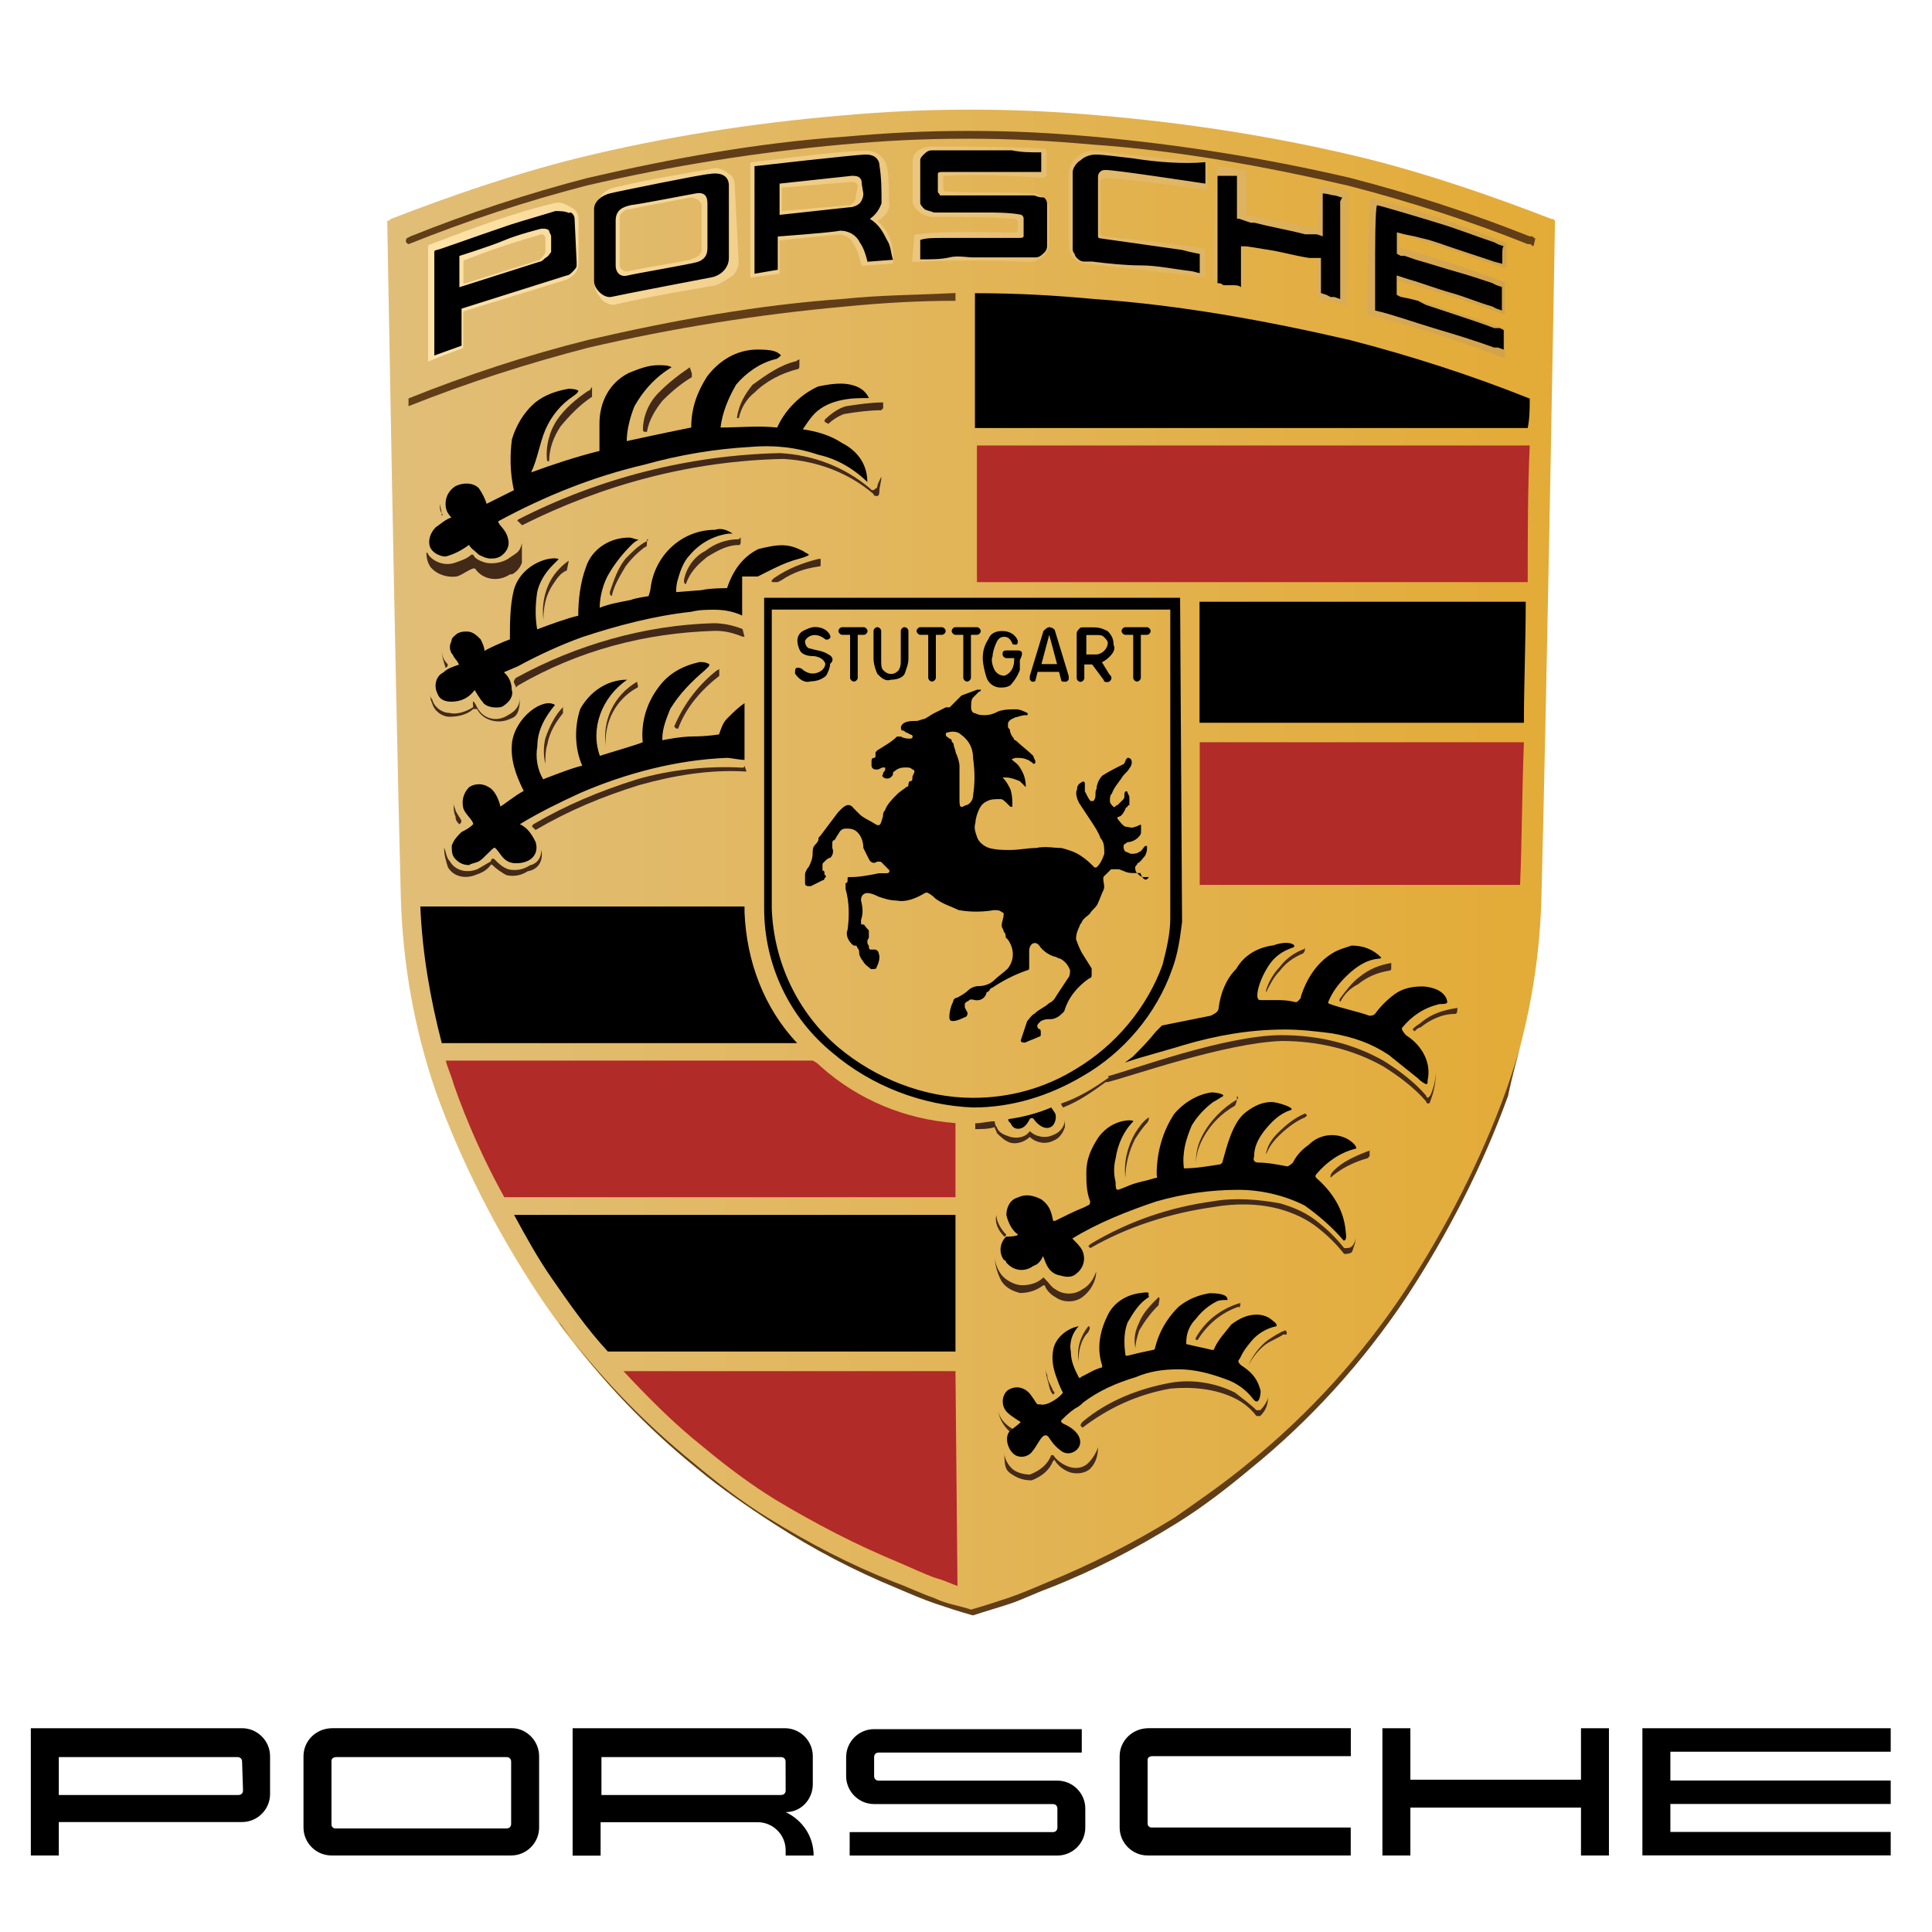 <?xml version="1.0" encoding="utf-8"?>
<!-- Generator: Adobe Illustrator 14.0.0, SVG Export Plug-In . SVG Version: 6.00 Build 43363)  -->
<!DOCTYPE svg PUBLIC "-//W3C//DTD SVG 1.1//EN" "http://www.w3.org/Graphics/SVG/1.1/DTD/svg11.dtd">
<svg version="1.1" id="Capa_1" xmlns="http://www.w3.org/2000/svg" xmlns:xlink="http://www.w3.org/1999/xlink" x="0px" y="0px"
	 width="250px" height="250px" viewBox="0 0 250 250" enable-background="new 0 0 250 250" xml:space="preserve">
<linearGradient id="SVGID_1_" gradientUnits="userSpaceOnUse" x1="579.955" y1="1167.568" x2="704.664" y2="1167.568" gradientTransform="matrix(1.214 0 0 1.214 -653.943 -1305.599)">
	<stop  offset="0" style="stop-color:#E1BE78"/>
	<stop  offset="1" style="stop-color:#E3AB36"/>
</linearGradient>
<path fill="url(#SVGID_1_)" d="M200.723,28.322c-7.832-3.033-15.922-5.808-24.013-7.83c-11.381-2.775-22.735-4.54-34.376-5.55
	c-5.55-0.493-10.863-0.753-16.438-0.753h-0.492c-5.809,0-10.864,0.26-16.438,0.753c-11.616,0.987-22.972,2.75-34.353,5.55
	c-8.09,2.022-16.18,4.797-24.011,7.83c-0.258,0.257-0.492,0.257-0.492,0.257s1.009,58.648,1.761,87.709
	c0.261,8.583,1.766,16.931,4.54,25.021c3.292,9.104,7.83,17.941,13.146,26.03c5.547,8.347,12.389,15.921,20.222,22.246
	c3.032,2.515,6.324,4.795,9.592,7.077c5.316,3.291,10.865,6.066,16.437,8.347c1.765,0.755,3.526,1.507,5.056,2.021
	c1.505,0.496,3.035,1.014,4.798,1.508c1.505-0.494,3.292-0.755,4.799-1.508c1.504-0.493,3.031-1.268,5.056-2.021
	c5.808-2.278,11.121-5.056,16.437-8.347c3.292-2.021,6.56-4.54,9.594-7.077c7.829-6.325,14.647-13.899,20.222-22.246
	c5.315-8.089,9.854-16.928,13.146-26.03c2.772-8.09,4.304-16.437,4.54-25.021c0.752-29.061,1.762-87.709,1.762-87.709
	C200.979,28.322,200.979,28.322,200.723,28.322z"/>
<path fill="#B12B28" d="M123.638,177.428h-42.96c3.292,3.525,6.561,6.821,10.372,9.854c3.033,2.516,6.064,4.797,9.357,6.819
	c5.057,3.032,10.371,5.808,15.918,8.088c1.765,0.752,3.294,1.506,4.8,2.021c1.009,0.258,2.022,0.752,2.774,1.014L123.638,177.428z
	 M123.638,145.331c-6.561-0.494-12.625-3.034-17.445-7.337c-0.26-0.26-0.497-0.492-1.013-0.753h-47.5
	c0.261,1.013,0.753,2.022,1.013,3.034c1.763,5.056,4.043,10.11,6.561,14.647h58.384V145.331L123.638,145.331z M197.193,96.046
	h-41.949v18.458h41.453C196.934,109.188,196.934,102.886,197.193,96.046L197.193,96.046z M197.947,57.645h-71.532v17.683h71.271
	C197.686,69.262,197.686,63.195,197.947,57.645z"/>
<g>
	<path fill="#613E18" d="M197.193,133.714c-1.012,3.788-2.281,7.339-2.281,7.339c-3.291,9.1-7.829,17.94-13.145,26.029
		c-5.551,8.348-12.394,15.919-20.223,22.244c-3.033,2.516-6.327,4.798-9.594,7.076c-5.314,3.293-10.865,6.068-16.436,8.35
		c-1.768,0.752-3.531,1.507-5.057,2.021c-1.507,0.494-3.036,1.01-4.799,1.504c-1.505-0.494-3.292-0.752-4.798-1.504
		c-1.504-0.494-3.034-1.271-5.056-2.021c-5.809-2.281-11.121-5.057-16.437-8.35c-3.291-2.021-6.561-4.535-9.592-7.076
		c-6.561-5.313-12.392-11.383-17.448-18.2l0.259,0.26c5.056,7.077,11.122,13.404,17.684,18.694c3.034,2.514,6.324,4.796,9.851,7.077
		c5.056,3.291,10.372,6.065,15.92,8.347c1.764,0.755,3.527,1.507,5.056,2.021c1.53,0.519,3.034,1.013,4.795,1.507
		c1.506-0.494,3.295-1.013,4.799-1.507s3.033-1.268,5.054-2.021c5.812-2.281,11.123-5.056,16.438-8.347
		c3.291-2.023,6.56-4.538,9.594-7.077c7.83-6.327,14.65-13.896,20.222-22.246c5.315-8.089,9.851-16.93,13.146-26.029
		C195.664,139.264,196.418,136.486,197.193,133.714L197.193,133.714z M198.439,31.85c-0.26,0-0.26-0.26-0.492-0.26h-0.262
		c-7.572-3.034-15.424-5.549-23.256-7.572c-10.861-2.515-21.986-4.538-33.107-5.314c-5.551-0.494-10.371-0.752-15.918-0.752h-0.495
		c-5.55,0-10.37,0.259-15.918,0.752c-11.124,1.011-22.245,2.775-33.109,5.314c-7.83,2.023-15.426,4.538-22.998,7.572
		c-0.627-0.213-0.26-0.752-0.26-0.752l0.497-0.257c7.569-3.034,15.165-5.55,22.997-7.573c10.862-2.515,21.985-4.538,33.107-5.314
		c5.55-0.493,10.37-0.752,15.917-0.752h0.497c5.549,0,10.369,0.259,15.92,0.752c11.121,1.011,22.242,2.775,33.105,5.314
		c7.831,2.023,15.66,4.539,23.258,7.573h0.258c0.26,0,0.26,0.257,0.494,0.257L198.439,31.85z M123.638,38.925
		c-4.795,0-9.357,0.262-14.413,0.754c-11.123,1.012-22.246,2.776-33.107,5.315c-7.832,2.022-15.662,4.538-23.258,7.569v-1.007
		c7.572-3.036,15.167-5.552,23.258-7.574c10.862-2.514,21.985-4.538,33.107-5.313c4.798-0.497,9.357-0.497,14.413-0.752V38.925z"/>
</g>
<path fill="#432918" d="M177.229,148.882v0.492c0,0.26,0,0.26-0.258,0.497c-1.766,0.492-3.293,1.268-4.539,2.279l-0.259,0.258
	v-0.258c0-0.258,0.259-0.494,0.494-0.752C173.68,150.387,175.206,149.634,177.229,148.882
	C177.229,149.119,177.229,149.119,177.229,148.882L177.229,148.882z M168.881,144.084c-1.27,0.495-2.518,1.505-3.525,2.518
	c-0.752,0.752-1.271,1.504-1.504,2.519v0.255c0.258-0.752,0.752-1.506,1.504-2.279c1.01-1.012,2.281-2.022,3.525-2.516l0.26-0.26
	L168.881,144.084z M160.039,142.297c-1.762,1.012-3.527,2.773-4.535,4.799c-0.497,1.01-0.753,2.023-0.753,3.291v0.258
	c0-1.011,0.256-2.021,0.753-3.031c1.008-2.023,2.514-3.528,4.303-4.54c0.256-0.492,0.256-0.753,0.256-1.269
	C160.273,142.061,160.273,142.061,160.039,142.297z M148.658,144.579c-0.752,0.491-1.27,1.271-1.762,2.021
	c-1.015,1.765-1.506,3.786-1.271,5.809c0-1.766,0.492-3.526,1.271-5.057c0.492-0.752,1.01-1.504,1.504-2.021
	C148.658,145.07,148.658,144.837,148.658,144.579L148.658,144.579z M130.197,159.745
	C130.197,159.745,130.461,159.745,130.197,159.745c-0.752-0.752-1.266-1.765-1.266-2.517c-0.262,1.013,0.26,2.021,1.012,2.773
	C129.967,160.003,130.197,160.003,130.197,159.745z M168.623,122.851c-1.27,0.494-2.279,1.268-3.032,2.282
	c-0.754,0.752-1.506,2.021-1.766,3.034v0.256c0.495-1.008,1.012-2.021,1.766-2.774c0.753-1.009,1.763-1.761,3.032-2.28
	c0.258-0.256,0.258-0.492,0.258-1.008C168.881,122.591,168.881,122.851,168.623,122.851L168.623,122.851z M180.006,124.615
	c-1.505,0.258-2.775,0.754-4.048,1.762c-1.008,0.752-1.761,1.766-2.515,2.775c0,0-0.26,0.258,0,0.494
	c0.492-1.013,1.271-1.767,2.281-2.281c1.271-1.012,2.514-1.504,4.043-1.764c0.26,0,0.26-0.259,0.26-0.259v-0.729
	C180.262,124.615,180.262,124.615,180.006,124.615L180.006,124.615z M188.587,130.424
	C188.587,130.424,188.587,130.68,188.587,130.424c-1.765,0.256-3.291,0.753-4.538,1.76c-0.26,0.264-0.752,0.498-1.012,0.756
	l-0.258,0.26l0.258,0.258c0.26-0.258,0.494-0.494,0.752-0.494c1.27-1.01,2.775-1.765,4.538-1.765
	C188.587,131.177,188.587,130.68,188.587,130.424L188.587,130.424z M137.796,144.837C137.796,145.07,137.796,145.07,137.796,144.837
	c0,1.013-0.752,1.765-1.507,2.022c-1.01,0.492-2.279,0.257-3.031-0.495c-0.496,0.752-1.504,1.012-2.52,0.752
	c-0.752-0.257-1.504-0.492-1.762-1.269c-0.26-0.26-0.26-0.755-0.26-0.755c-0.752,0-1.762,0.263-2.514,0.263v0.752
	c0.752,0,1.762,0,2.514-0.26c0,0.26,0.26,0.492,0.26,0.752c0.494,0.494,1.01,1.012,1.762,1.269c1.016,0.262,2.023-0.257,2.52-0.752
	c0.752,0.752,2.021,1.014,3.031,0.495c0.755-0.26,1.271-1.012,1.507-1.764V144.837L137.796,144.837z M140.075,166.822
	c-1.009,0.754-2.515,0.754-3.526,0c-0.492-0.26-0.752-0.752-1.27-1.268l-0.26-0.261c-0.752,0.752-1.763,1.013-2.773,1.013
	c-1.012,0-2.279-0.752-2.773-1.505c-0.494-0.754-0.755-1.506-0.755-2.284c0,1.014,0.261,2.022,0.755,3.037
	c0.494,1.008,1.504,1.504,2.514,1.76c1.013,0,2.023-0.256,3.033-1.008c0,0,0.26,0,0.26,0.256c0.259,0.496,0.753,1.014,1.271,1.271
	c1.013,0.752,2.519,0.752,3.526,0c1.012-0.752,1.766-2.022,1.766-3.293C141.579,165.295,141.087,166.307,140.075,166.822
	L140.075,166.822z M166.344,172.139c-0.753,0.258-1.507,0.752-2.281,1.27c-1.013,0.752-2.021,2.021-2.517,3.292
	c0.494-1.013,1.271-2.022,2.279-2.774c0.752-0.496,1.504-0.752,2.28-1.271C166.602,172.891,166.602,172.372,166.344,172.139
	C166.602,172.139,166.602,172.139,166.344,172.139L166.344,172.139z M160.533,168.586
	C160.533,168.844,160.273,168.844,160.533,168.586c-2.516,0.753-4.537,2.28-5.807,4.538v0.26h0.256
	c1.272-2.022,3.035-3.526,5.315-4.303C160.273,169.339,160.533,169.104,160.533,168.586L160.533,168.586z M149.93,167.834
	c-1.011,1.01-2.022,2.021-2.518,3.292c-0.494,1.013-0.752,2.021-0.494,3.291v0.26c0-1.012,0.26-1.764,0.494-2.516
	c0.752-1.271,1.507-2.282,2.518-3.292C149.93,168.329,150.188,168.092,149.93,167.834z M140.827,171.618
	c-1.009,1.271-1.505,2.774-1.271,4.54c0-1.27,0.262-2.774,1.271-3.786C141.087,171.88,141.087,171.618,140.827,171.618
	C140.827,171.359,140.827,171.359,140.827,171.618z M136.27,180.461c0.254-0.26,0.254-0.26,0-0.494
	c-0.261-0.752-0.752-1.27-0.752-2.023c-0.264-0.491-0.264-1.268-0.264-2.021c0,0.755,0,1.508,0.264,2.52
	C135.771,179.191,135.771,179.967,136.27,180.461z M140.827,189.303c-0.752,0.752-1.761,0.752-2.515,0.494
	c-0.752-0.26-1.504-0.752-2.023-1.506h-0.258c-0.494,1.27-1.504,2.021-2.773,2.516c-0.752,0-1.764-0.258-2.281-0.752
	c-0.516-0.494-1.01-1.27-1.01-2.021c0,2.021,0.258,2.278,1.01,2.772s1.504,0.752,2.517,0.752c1.271-0.494,2.278-1.268,2.776-2.514
	c0,0,0.254-0.26,0.254,0c0.498,0.752,1.272,1.268,2.024,1.504c1.011,0.258,2.022,0,2.517-0.494c0.752-0.752,1.013-1.764,1.013-2.772
	C141.841,188.057,141.322,188.809,140.827,189.303z M130.977,185.518c0.258,0,0.258-0.261,0.258-0.261v-0.256
	c-1.01-0.496-2.021-1.506-2.021-2.519C129.191,183.495,129.967,184.766,130.977,185.518z M57.164,66.746c0,0,0.261-0.26,0-0.26
	c-0.257-0.492-0.257-0.752-0.257-1.27C56.928,65.474,57.164,65.969,57.164,66.746z M59.445,106.674
	c0.259-0.26,0.259-0.26,0.259-0.497c-0.259-0.492-0.494-0.752-0.752-1.27c0-0.258-0.259-0.492-0.259-1.01
	c0,0.494,0,1.27,0.259,1.762C58.927,106.155,59.186,106.415,59.445,106.674L59.445,106.674z M70.05,109.964
	c0,1.014-0.492,1.766-1.505,2.021c-0.752,0.497-1.763,0.752-2.774,0.497c-0.752-0.26-1.269-0.752-1.765-1.272
	c-0.256-0.258-0.492,0-0.492,0.26c-0.494,0.26-1.269,0.752-1.765,1.012c-1.27,0.492-2.774,0.255-3.527-1.012
	c-0.492-0.492-0.492-1.27-0.752-1.764c0,1.012,0.26,1.764,0.494,2.516c0.752,1.27,2.28,1.504,3.528,1.012
	c0.753-0.26,1.27-0.497,1.762-1.012c0.26-0.258,0.26-0.492,0.496-0.258c0.492,0.494,1.27,1.01,1.762,1.27
	c1.013,0.258,2.023,0,2.776-0.497C69.814,112.482,70.311,111.21,70.05,109.964L70.05,109.964z M67.276,90.236
	c0,1.01-0.495,1.762-1.505,2.281c-1.505,1.01-3.292,0.495-4.044-1.012c-0.753-1.504-0.495-0.26-0.495,0
	c-0.753,0.492-2.021,1.012-3.032,0.752c-1.011,0-2.024-0.752-2.28-1.764c-0.261-0.258-0.261-0.493-0.261-1.01
	c0,0.493,0,1.01,0.261,1.506c0.256,1.008,1.269,1.76,2.28,1.76c1.011,0,2.279-0.255,3.032-1.007h0.495
	c0.752,1.504,2.776,2.021,4.303,1.27C66.781,92.775,67.276,92.258,67.276,90.236L67.276,90.236z M57.68,86.45
	C57.941,86.45,57.941,86.45,57.68,86.45c0.261-0.26,0.261-0.26,0.261-0.494c-0.495-0.494-0.753-1.01-0.753-1.764
	C57.164,84.921,57.425,85.698,57.68,86.45L57.68,86.45z M72.848,91.506c-1.011,1.012-1.763,2.516-2.281,4.043
	c-0.256,1.012-0.256,2.282,0,3.293c0-0.754,0-1.764,0.261-2.516c0.258-1.506,1.01-2.774,2.021-4.043L72.848,91.506
	C73.084,91.246,72.848,91.506,72.848,91.506L72.848,91.506z M82.443,88.214c-3.035,1.762-4.539,5.056-4.045,8.347
	c-0.259-3.034,1.269-6.067,4.045-7.574C82.7,88.966,82.443,88.472,82.443,88.214z M87.239,94.022l0.26,0.258h0.257
	c1.013-2.774,3.035-5.056,5.316-6.82v-1.01c0,0,0,0.258-0.261,0.258C90.531,88.472,88.507,90.99,87.239,94.022L87.239,94.022z
	 M73.601,72.552c-0.753,0.496-1.505,1.271-2.022,2.023c-1.013,1.504-1.505,3.528-1.269,5.55v0.258c0-1.762,0.256-3.292,1.269-4.797
	c0.492-0.752,1.011-1.504,1.763-1.762L73.601,72.552z M83.712,70.014c-1.012,0.492-2.021,1.504-2.774,2.282
	c-1.013,1.27-1.504,2.774-2.023,4.303c0,0.256,0,0.492,0.258,0.492c0.261-1.27,1.013-2.516,1.765-3.788
	c0.753-1.008,1.505-1.76,2.514-2.514c0.26,0,0.26-0.26,0.26-0.494v-0.492C83.971,69.778,83.971,69.778,83.712,70.014L83.712,70.014z
	 M95.587,69.778c-1.504,0-3.032,0.494-4.303,1.504c-1.504,0.754-2.515,2.284-2.776,3.788c0,0.258,0,0.492,0.261,0.492
	c0.492-1.504,1.505-2.514,2.774-3.526c1.269-0.754,2.518-1.506,4.044-1.506c0.259,0,0.259-0.258,0.259-0.492v-0.497L95.587,69.778
	L95.587,69.778z M100.641,75.328l0.497-0.258c1.504-1.012,3.032-1.504,4.795-1.766c0.26,0,0.26,0,0.26-0.492v-0.495h-0.26
	c-2.021,0.495-4.043,1.272-5.809,2.516c-0.259,0.26-0.492,0.495,0,0.495H100.641z M76.118,50.568
	c-1.504,1.01-3.034,2.282-4.047,3.786c-1.009,1.506-1.505,3.526-1.27,5.313h0.261c0-1.506,0.492-3.034,1.505-4.538
	c1.269-1.504,2.513-2.776,4.042-3.786v-1.27C76.375,50.308,76.375,50.568,76.118,50.568z M89.261,47.532
	c-1.505,1.014-2.774,2.022-4.043,3.294c-1.269,1.271-2.022,3.031-2.022,4.797c0,0,0,0.258,0.257,0.258h0.26
	c0.259-1.504,1.011-2.776,2.021-4.045c1.27-1.268,2.519-2.282,3.787-3.032V48.31L89.261,47.532z M102.923,46.759
	c-2.022,0.494-3.787,1.762-5.548,3.032c-1.013,1.27-1.765,2.518-2.024,4.303h0.259c0.26-1.27,1.012-2.516,2.021-3.292
	c1.505-1.504,3.529-2.516,5.553-3.034c0.256,0,0.256-0.258,0.256-0.494v-0.752C103.158,46.522,103.158,46.759,102.923,46.759z
	 M114.281,52.072c-1.505,0-3.292,0.258-4.798,0.492c-1.011,0.26-2.021,1.012-2.774,1.766v0.258l0.493,0.258
	c0.496-0.492,1.271-1.01,2.023-1.27c1.504-0.26,3.293-0.492,4.798-0.492l0.258-0.26V52.072
	C114.54,52.072,114.54,52.072,114.281,52.072L114.281,52.072z M67.534,70.272c-0.258,1.272-0.752,1.272-1.763,2.024
	c-0.752,0.492-2.021,0.752-3.034,0.492c-0.753-0.258-1.27-0.492-1.505-1.012h-0.259c-0.494,0.494-1.269,0.754-2.021,1.012
	c-1.272,0.495-2.777,0-3.529-1.012c0,0,0-0.258-0.255-0.258v-0.752v0.257c0,0.752,0,1.506,0.491,2.28
	c0.753,1.014,2.283,1.506,3.527,1.271c0.752-0.257,1.271-0.752,2.024-1.01h0.258c1.011,1.504,3.035,1.762,4.54,0.752h0.255
	c0.497-0.26,1.013-0.752,1.271-1.506V70.272C67.534,70.014,67.534,70.272,67.534,70.272L67.534,70.272z M113.529,62.937
	c0,0.258-0.259,0.258-0.495,0.492c-0.259,0-0.259,0-0.494-0.258c-3.292-2.776-7.336-4.303-11.615-4.538
	c-11.876,0.258-23.515,3.289-33.861,8.581c0,0-0.261,0.258,0,0.258l0.492,0.495c10.605-5.313,21.988-8.345,33.861-8.582
	c4.304,0.258,8.349,1.762,11.617,4.54c0,0.256,0.258,0.256,0.495,0.256c0.233,0,0.258-0.493,0.258-0.493
	c0-0.752,0.259-1.27,0.259-2.021C113.787,62.183,113.529,62.701,113.529,62.937z M96.081,81.395
	c-1.269-0.495-2.517-0.752-3.787-0.752c-8.842,0.258-17.681,2.774-25.535,7.078c0,0-0.261,0.26-0.261,0.494
	c0,0.232,0.261,0.495,0.261,0.752l0.256-0.257c7.832-4.54,16.437-6.82,25.54-7.08c1.269,0,2.28,0.26,3.526,0.754h0.259
	L96.081,81.395C96.34,81.395,96.34,81.395,96.081,81.395z M96.34,99.078c0,0.257-0.259,0.257-0.259,0.257
	c-4.539-0.257-9.359,0.26-13.638,1.506c-4.798,1.504-9.101,3.292-13.405,5.808c-0.257,0.258-0.257,0.258,0,0.492l0.259,0.26
	c4.304-2.516,8.583-4.303,13.402-5.807c4.539-1.27,9.103-2.022,13.64-1.764h0.258L96.34,99.078z M143.346,139.523
	c-1.767,1.268-3.787,2.516-6.068,3.289l0.262,0.496c2.02-0.752,3.785-2.023,5.548-3.291h0.261
	c3.032-0.754,15.166-5.059,22.502-5.315c4.539,0,9.103,1.012,13.146,3.292c2.021,1.27,4.044,2.773,5.55,4.537c0,0,0,0.26,0.258,0.26
	c0,0,0.258,0,0.258-0.26c0.494-1.268,0.752-2.514,0.752-4.043c0,1.01-0.258,2.279-0.752,3.291l-0.258,0.26
	c-0.258,0-0.258-0.26-0.258-0.26c-1.506-1.762-3.529-3.291-5.55-4.538c-4.043-2.281-8.583-3.291-13.146-3.291
	c-7.336,0-19.47,4.538-22.502,5.313C143.604,139.523,143.346,139.523,143.346,139.523L143.346,139.523z M174.95,161.251
	c-0.261,0.256-0.497,0.256-1.015,0.256c-1.011-1.271-2.021-2.278-3.289-3.291c-1.506-1.268-3.293-2.021-5.057-2.515
	c-2.773-0.494-5.811-0.754-8.583-0.26c-5.552,0.754-10.862,2.517-15.921,5.55l-0.26,0.26l0.26,0.256
	c4.796-2.772,10.369-4.538,15.921-5.312c2.772-0.494,5.81-0.494,8.583,0.259c1.764,0.494,3.526,1.271,5.057,2.517
	c1.268,1.01,2.278,2.021,3.289,3.288c0.262,0,0.754,0,1.015-0.255c0.256-0.753,0.491-1.271,0.491-2.023
	C175.441,160.499,175.206,161.016,174.95,161.251L174.95,161.251z M163.072,182.482h-0.491c-0.752-0.752-1.767-1.504-2.774-2.281
	c-2.518-1.27-5.552-1.762-8.351-1.27c-4.044,0.752-8.085,2.281-11.381,5.055c-0.257,0.263-0.257,0.494-0.257,0.494l0.257,0.261
	c3.296-2.517,7.079-4.304,11.381-5.058c2.774-0.259,5.808,0,8.351,1.27c1.008,0.497,2.022,1.271,2.774,2.281h0.491
	c0.753-0.752,1.013-1.504,1.013-2.517C164.085,181.214,163.568,181.991,163.072,182.482L163.072,182.482z"/>
<linearGradient id="SVGID_2_" gradientUnits="userSpaceOnUse" x1="584.495" y1="1102.893" x2="699.473" y2="1102.893" gradientTransform="matrix(1.214 0 0 1.214 -653.943 -1305.599)">
	<stop  offset="0" style="stop-color:#FFE3A8"/>
	<stop  offset="1" style="stop-color:#D2A249"/>
</linearGradient>
<path fill="url(#SVGID_2_)" d="M177.229,25.547c6.067,1.505,11.875,3.527,17.449,5.809c0.26,0,0.26,0.258,0.26,0.495v2.54
	c0,0.257-0.26,0.257-0.496,0.257c-3.526-1.27-8.584-3.034-13.146-4.301h-0.257v1.504c0,0,0,0.258,0.257,0.258
	c4.54,1.27,9.102,2.776,13.146,4.305c0,0,0.26,0,0.26,0.256v4.048c-4.047-1.506-8.844-3.036-13.639-4.304h-0.262v1.504
	c0,0,0,0.255,0.262,0.255c4.537,1.272,9.099,2.776,13.4,4.304l0.264,0.262v3.29c0,0,0,0.26-0.264,0.26
	c-5.809-2.282-11.615-4.043-17.445-5.55l-0.258-0.258C176.973,35.142,176.973,30.604,177.229,25.547L177.229,25.547z
	 M157.008,36.151c1.27,0.262,2.514,0.494,3.525,0.494c0,0,0.261,0,0.261-0.258v-5.032h0.257c3.034,0.495,5.809,1.01,8.844,1.762
	c0,0,0.492,0,0.492,0.26v5.056c0,0.26,0,0.26,0.26,0.26c1.269,0.258,2.279,0.494,3.289,0.752h0.264
	c0.255-3.528,0.255-9.593,0.255-14.414v-0.259c-1.271-0.259-2.279-0.494-3.524-0.753l-0.261,0.26c0,1.763,0,3.526-0.258,5.313
	c-3.034-0.495-6.067-1.27-9.099-1.764V27.57v-5.314c0,0,0-0.259-0.262-0.259c-1.27-0.259-2.281-0.259-3.291-0.494
	c-1.012-0.235-0.26,0-0.26,0.258C157.242,24.019,157.008,33.377,157.008,36.151L157.008,36.151z M141.579,19.481
	c-1.504,0-3.031,1.012-3.289,2.775v9.594c0,1.012,0.752,2.02,2.021,2.282c5.057,0.49,9.854,1.01,15.426,1.762c0,0,0.26,0,0.26-0.258
	v-3.293l-0.26-0.258c-3.784-0.494-8.582-1.01-12.885-1.504c-0.259,0-0.496-0.26-0.496-0.495v-6.561c0-0.259,0.496-0.493,0.752-0.493
	c4.305,0.258,8.584,1.01,12.889,1.504c0,0,0.26,0,0.26-0.258v-3.034c0-0.259,0-0.259-0.26-0.259
	C150.939,20.493,147.389,20.233,141.579,19.481L141.579,19.481z M135.02,19.222c-4.795-0.259-9.852-0.259-14.646-0.259
	c-1.012,0-2.282,0.752-2.282,1.764v5.314c0,1.011,1.505,2.023,2.516,2.023c3.785,0,7.079,0,10.606,0.258
	c0.258,0,0.492,0.257,0.492,0.494v1.012c0,0.258-0.26,0.258-0.26,0.258c-4.303,0-8.583-0.258-12.885,0.26
	c-0.259,0-0.259,0-0.259,0.258l-0.258,3.034v0.258c5.053-0.258,10.109-0.258,15.165,0c1.272,0,2.282-1.012,2.519-2.021v-5.08
	c0-1.011-1.271-1.763-2.023-1.763c-3.525-0.259-7.571,0-11.38-0.259c-0.259,0-0.259-0.259-0.259-0.494v-1.271
	c0-0.258,0.259-0.258,0.259-0.258c3.529-0.26,8.841,0,12.627,0.258c0.258,0,0.493-0.258,0.493-0.493v-2.54
	C135.518,19.481,135.254,19.222,135.02,19.222 M113.529,28.58c1.011-0.492,1.763-1.504,1.504-2.515c0-1.505,0-3.032-0.257-4.538
	c-0.261-1.011-1.271-2.023-2.519-2.023c-3.526,0-10.864,1.012-15.165,1.505v14.908l3.785-0.492v-4.327l7.574-0.752
	c0.753,0,1.505,0.258,2.021,1.268c0.492,0.752,0.752,1.764,1.011,2.776l3.785-0.258h0.26
	C115.809,31.85,115.057,29.828,113.529,28.58L113.529,28.58z M110.753,25.29c0,0.752-0.492,1.27-1.009,1.27l-8.585,0.752v-3.033
	l9.102-0.753c0.257,0,0.752,0.259,0.752,0.493L110.753,25.29z M95.068,24.019c0-0.752-0.256-1.269-0.752-1.504
	c-0.492-0.494-1.269-0.753-1.761-0.753c-4.303,0.753-8.843,1.505-13.146,2.517c-0.752,0.258-1.269,0.494-1.763,1.269
	c-0.494,0.495-0.752,1.012-0.752,1.764v9.102c0,0.752,0.258,1.504,0.752,2.02c0.259,0.492,1.011,1.012,1.763,1.012
	c4.303-1.012,8.843-1.764,13.146-2.516c0.752-0.26,1.505-0.752,2.28-1.27c0.494-0.495,0.752-1.27,0.752-1.764L95.068,24.019z
	 M90.79,32.366c0,0.26-0.259,0.752-0.492,0.752c-0.261,0.26-0.497,0.26-1.013,0.497c-2.282,0.492-5.809,1.007-8.09,1.504
	c-0.257,0-0.492,0-0.752-0.26c-0.256-0.258-0.256-0.492-0.256-0.752v-5.784c0-0.258,0-0.495,0.256-0.752
	c0.26-0.259,0.496-0.494,1.012-0.494c2.283-0.493,5.314-1.011,7.831-1.505c0.26,0,0.494,0,1.013,0.26
	c0.256,0.258,0.492,0.493,0.492,0.752L90.79,32.366L90.79,32.366z M74.87,28.322c0-0.752-0.492-1.271-1.009-1.504
	c-0.752-0.495-1.505-0.753-2.282-0.495c-5.316,1.27-10.606,3.292-15.92,5.315c-0.258,0-0.258,0.258-0.258,0.492v14.65
	c0,0,3.785-1.504,4.537-1.762V40.48c0,0,0-0.26,0.261-0.26l13.144-4.043c0.494-0.26,0.753-0.495,1.011-0.752
	c0.261-0.26,0.494-0.752,0.494-1.27L74.87,28.322z M70.566,32.625c0,0.258-0.493,0.752-0.752,1.012l-9.593,3.032h-0.259V33.87
	c0-0.255,0.259-0.255,0.259-0.255c3.292-1.272,6.327-2.282,9.853-3.294c0.259,0,0.493,0.26,0.493,0.495L70.566,32.625L70.566,32.625
	z"/>
<path d="M216.145,226.782v3.62h28.512v3.031h-28.512v3.621h28.512v3.031h-32.131V223.63h32.131v3.044h-28.512V226.782z
	 M204.579,230.293h-22.077v-6.663h-3.619v16.468h3.619v-6.195h22.077v6.195h3.618V223.63h-3.618V230.293z M144.882,227.249v9.229
	c0,1.988,1.632,3.619,3.62,3.619h26.283v-3.619h-25.814c-0.229,0-0.469-0.229-0.469-0.468v-8.293c0-0.349,0.348-0.469,0.586-0.469
	h25.708v-3.619h-26.174C146.523,223.63,144.882,225.271,144.882,227.249L144.882,227.249z M136.827,230.412h-23.13
	c-0.348,0-0.586-0.229-0.586-0.587v-2.456c0-0.348,0.227-0.587,0.586-0.587h26.284v-3.032H113.11c-1.989,0-3.62,1.63-3.62,3.619
	v2.456c0,1.989,1.63,3.62,3.62,3.62h23.13c0.348,0,0.586,0.229,0.586,0.587v2.456c0,0.348-0.229,0.587-0.586,0.587h-26.294v3.032
	h26.871c1.988,0,3.619-1.631,3.619-3.619v-2.456C140.447,232.044,138.807,230.412,136.827,230.412z M105.283,240.107h-3.619v-0.695
	c0-1.989-1.63-3.619-3.62-3.619H77.719v4.326h-3.621V223.63h27.458c1.988,0,3.62,1.63,3.62,3.619v3.619
	c0,1.989-1.522,3.621-3.5,3.621C103.882,235.555,105.283,237.652,105.283,240.107L105.283,240.107z M101.654,227.956
	c0-0.349-0.229-0.587-0.588-0.587H77.827v4.902h23.25c0.348,0,0.587-0.229,0.587-0.588L101.654,227.956z M69.762,227.249v9.229
	c0,1.988-1.63,3.619-3.62,3.619h-23.25c-1.989,0-3.62-1.631-3.62-3.619v-9.229c0-1.989,1.631-3.619,3.739-3.619h23.25
	C68.131,223.63,69.762,225.271,69.762,227.249L69.762,227.249z M66.142,227.956c0-0.349-0.229-0.587-0.587-0.587H43.479
	c-0.348,0-0.586,0.229-0.586,0.467v8.293c0,0.229,0.228,0.469,0.467,0.469h22.195c0.348,0,0.587-0.229,0.587-0.587V227.956z
	 M34.946,227.249v4.901c0,1.99-1.63,3.621-3.62,3.621H7.609v4.326h-3.62V223.63h27.337C33.316,223.63,34.946,225.271,34.946,227.249
	L34.946,227.249z M31.327,227.956c0-0.349-0.228-0.587-0.587-0.587H7.609v4.902h23.25c0.348,0,0.587-0.229,0.587-0.588
	L31.327,227.956z M194.396,32.862v1.27l-1.015-0.262l-0.752-0.255l-4.54-1.506c-1.505-0.495-2.773-1.01-4.042-1.27l-1.012-0.257
	l-1.271-0.26l-1.01-0.257v2.773l0.492,0.26h0.494l0.752,0.258l0.752,0.26c1.766,0.492,3.294,1.007,5.059,1.504
	c1.762,0.492,3.291,1.01,4.797,1.506l0.49,0.256l0.754,0.26v3.036l-0.754-0.262l-0.49-0.258c-1.766-0.495-3.529-1.272-5.316-1.764
	c-1.785-0.492-3.783-1.268-5.549-1.764l-1.504-0.492v2.516l0.492,0.258l1.271,0.26l1.012,0.256l0.495,0.262l0.494,0.258l4.535,1.504
	c1.507,0.494,3.033,1.012,4.304,1.506h0.752l0.494,0.257v2.519l-0.752-0.262h-0.494c-2.772-1.01-5.313-1.762-7.829-2.514
	c-2.517-0.752-5.314-1.764-7.57-2.28v-5.529c0-2.021,0-7.829,0.258-8.088c0.257,0,5.313,1.505,7.828,2.281
	c2.517,0.752,5.059,1.764,7.338,2.516l0.496,0.258l0.752,0.26C194.396,31.85,194.396,32.625,194.396,32.862L194.396,32.862z
	 M173.68,25.547c-0.259,0-0.754-0.257-1.012-0.257c-0.262,0-1.014-0.259-1.506-0.259v5.55l-0.752-0.26h-1.504
	c-1.016-0.257-2.022-0.492-3.295-0.752c-1.27-0.258-2.278-0.494-3.291-0.752h-0.491l-0.755-0.26l-0.752-0.258h-0.26V22.75h-2.515
	v13.896c0.259,0,0.492,0,0.752,0.26h1.271c0.258,0,0.752,0,1.012,0.26V35.4v-1.01v-2.024v-0.492h0.492
	c0.492,0,1.765,0.257,3.292,0.492c1.528,0.236,3.293,0.752,5.055,1.012h1.507v4.54l0.752,0.255l0.494,0.26h0.494l0.753,0.26v-1.272
	v-5.313v-6.066L173.68,25.547z M146.637,20.493c-2.281-0.26-4.043-0.494-4.796-0.494c-0.754,0-1.506,0.257-2.021,0.752
	c-0.496,0.259-1.014,1.011-1.014,1.505v9.852c0,0.258,0,0.494,0.262,0.754c0,0.256,0.256,0.493,0.256,0.493
	c0.26,0.26,0.496,0.494,1.012,0.494h1.012c2.024,0.258,4.305,0.494,6.325,0.494s4.304,0.495,6.56,0.752l1.014,0.257v-2.491
	l-1.271-0.26l-1.014-0.26l-5.313-0.752l-5.313-0.752c0,0-0.258,0-0.258-0.257v-7.573c0-0.258,0-0.493,0.258-0.752
	c0.26-0.259,0.494-0.259,0.752-0.259c1.271,0,11.125,1.505,12.886,1.764v-1.27v-1.504C153.223,21.245,149.671,20.986,146.637,20.493
	L146.637,20.493z M114.798,31.098c0.494,0.752,0.494,1.764,0.752,2.516l-3.292,0.255c-0.255-1.008-0.492-1.762-1.009-2.514
	c-0.495-1.01-1.504-1.504-2.517-1.504c-1.27,0.258-8.09,0.752-8.09,0.752v4.304l-1.505,0.257l-1.505,0.26V21.503
	c0,0,13.146-1.505,14.416-1.505s1.765,0.752,1.765,1.505c0.257,1.504,0.257,3.292,0.257,4.797c-0.257,0.752-0.752,1.504-1.505,2.022
	C113.787,29.074,114.281,30.086,114.798,31.098L114.798,31.098z M111.505,23.761c0-0.259,0-0.494-0.257-0.753
	c-0.26-0.258-0.752-0.258-1.012-0.258l-9.36,1.011v4.043l4.54-0.493l4.539-0.493c0.492,0,1.009-0.259,1.269-0.495
	c0.259-0.259,0.493-0.753,0.493-1.271L111.505,23.761z M94.316,24.019v9.359c0,1.27-1.009,2.282-2.279,2.516
	c-1.272,0.234-11.875,2.279-12.886,2.516c-1.011,0.237-2.28-1.01-2.28-2.022v-9.335c0-1.011,1.009-1.763,2.021-2.021
	c1.011-0.259,12.134-2.516,12.886-2.516C93.307,22.256,94.316,22.75,94.316,24.019L94.316,24.019z M91.542,26.3
	c0-0.753-0.259-1.505-1.505-1.27c-1.505,0.259-6.561,1.27-8.346,1.505c-1.272,0.258-2.024,0.752-2.024,2.021v5.833
	c0,0.752,0.494,1.504,1.505,1.27c1.011-0.26,8.348-1.504,9.101-1.764c0.752-0.258,1.269-0.752,1.269-1.764V26.3L91.542,26.3z
	 M133.75,25.29h-12.133c0-0.259-0.259-0.259-0.259-0.495v-1.011v-1.27c0-0.259,0.259-0.259,0.753-0.259h12.625v-2.541
	c-1.504,0-2.516,0-3.786-0.258h-10.367c-0.497,0-0.753,0.258-1.013,0.494c-0.259,0.258-0.492,0.493-0.492,0.752v5.549
	c0,0.259,0.255,0.494,0.492,0.753c0.26,0.258,0.752,0.258,1.269,0.493h7.337c0,0,2.518,0,3.788,0.259
	c0.259,0,0.492,0.259,0.492,0.495v2.281c0,0.258-0.259,0.258-0.752,0.258h-9.852c-1.013,0-2.022,0-2.774,0.258v2.516
	c1.269,0,2.774,0,3.785-0.258c1.011-0.26,2.279,0,3.032,0h8.092c0.494,0,0.752-0.26,1.01-0.494s0.495-0.495,0.495-1.012v-5.5
	c0-0.259-0.259-0.753-0.495-0.753C134.244,25.547,134.01,25.29,133.75,25.29L133.75,25.29z M74.353,28.322l0.261,5.547v0.52
	c0,0.257-0.261,0.494-0.496,0.752c-0.257,0.258-0.493,0.494-0.753,0.494l-13.638,4.304v4.795l-3.526,1.27v-6.56v-6.819
	c0,0,0-0.26,0.257-0.26c0.259,0,4.304-1.504,9.594-3.292c1.505-0.495,5.055-1.504,5.809-1.763c0.495,0,1.271,0,1.765,0.259
	C73.861,27.311,74.353,27.804,74.353,28.322L74.353,28.322z M71.318,32.625v-2.022c0-0.258-0.256-0.494-0.256-0.752
	c-0.261-0.26-0.496-0.26-0.752-0.26h-0.26c0,0-3.035,0.754-4.796,1.506c-1.765,0.752-5.809,2.02-5.809,2.02v4.048l10.369-3.296
	c0.26,0,0.497-0.255,0.752-0.492C71.063,33.118,71.063,32.862,71.318,32.625z M116.561,81.653v3.788c0,0.492,0,0.752-0.257,1.268
	c-0.259,0.26-0.495,0.495-1.011,0.495s-0.752-0.26-1.011-0.495c-0.258-0.258-0.258-0.752-0.258-1.268v-3.788
	c0-0.258-0.261-0.495-0.494-0.495c-0.259,0-0.495,0.26-0.495,0.495v3.528c0,0.752,0.258,1.506,0.495,2.022
	c0.494,0.492,1.011,1.012,1.763,0.752c0.752,0,1.505-0.26,1.763-0.752c0.259-0.752,0.494-1.27,0.494-2.022v-3.528
	c0-0.258-0.257-0.495-0.494-0.495C116.822,81.137,116.561,81.395,116.561,81.653z M121.877,82.147c0.257,0,0.493-0.258,0.493-0.494
	c0-0.235-0.258-0.495-0.493-0.495h-2.776c-0.258,0-0.494,0.26-0.494,0.495c0,0.236,0.261,0.494,0.494,0.494h1.011v5.548
	c0,0.26,0.26,0.497,0.494,0.497c0.233,0,0.494-0.26,0.494-0.497v-5.548H121.877z M126.415,82.147c0.258,0,0.494-0.258,0.494-0.494
	c0-0.235-0.263-0.495-0.494-0.495h-2.777c-0.256,0-0.491,0.26-0.491,0.495c0,0.236,0.258,0.494,0.491,0.494h1.013v5.548
	c0,0.26,0.259,0.497,0.492,0.497c0.237,0,0.498-0.26,0.498-0.497v-5.548H126.415z M131.729,84.169h-1.504
	c-0.494,0-0.494,0.26-0.494,0.494c0,0.258,0.258,0.494,0.494,0.494h1.01v0.258c0,1.01-0.494,1.764-1.268,2.024
	c-0.494,0-1.013-0.26-1.271-0.752c-0.256-0.494-0.492-1.272-0.256-1.766c0-0.492,0.256-1.27,0.492-1.764
	c0.234-0.492,0.494-0.752,1.012-0.752c0.492,0,0.752,0.26,1.009,0.752c0,0.26,0.262,0.26,0.495,0.26c0.234,0,0.259-0.26,0.259-0.492
	c-0.259-0.752-1.011-1.271-2.021-1.271c-0.752,0-1.508,0.257-1.766,1.012c-0.494,0.752-0.752,1.504-0.752,2.516
	c0,0.752,0.258,1.762,0.494,2.514c0.258,0.752,1.01,1.271,1.765,1.271c0.492,0,0.753,0,1.271-0.257
	c0.492-0.495,1.01-1.27,1.27-2.022v-1.272C132.48,84.429,132.223,84.169,131.729,84.169L131.729,84.169z M148.4,82.147
	c0.258,0,0.492-0.258,0.492-0.494c0-0.235-0.256-0.495-0.492-0.495h-2.773c-0.26,0-0.496,0.26-0.496,0.495
	c0,0.236,0.26,0.494,0.496,0.494h1.01v5.548c0,0.26,0.26,0.497,0.494,0.497c0.235,0,0.492-0.26,0.492-0.497v-5.548H148.4z
	 M142.594,85.698c0.492-0.258,0.752-0.494,1.01-0.752c0.494-0.495,0.752-1.012,0.494-1.506c0-0.752-0.26-1.268-0.752-1.762
	c-0.494-0.26-1.012-0.495-1.767-0.495h-1.504c-0.257,0-0.257,0-0.492,0.258c0,0-0.261,0.258-0.261,0.494v5.808
	c0,0.26,0.261,0.492,0.496,0.492c0.232,0,0.492-0.255,0.492-0.492v-1.764h1.012l1.506,2.023c0,0.258,0.258,0.258,0.492,0.258
	c0.236,0,0.494-0.258,0.494-0.492c0-0.236,0-0.26-0.258-0.497L142.594,85.698z M140.57,84.687v-2.514h1.271
	c0.493,0,0.753,0,1.011,0.258c0.258,0.258,0.494,0.494,0.494,0.752c0,0.752-0.752,1.504-1.505,1.504H140.57z M136.523,81.653
	c0-0.258-0.492-0.495-0.752-0.495c-0.256,0-0.492,0.26-0.752,0.495l-1.763,5.807v0.495l0.257,0.26c0.262,0,0.495,0,0.495-0.26
	l0.259-1.012h2.775l0.258,1.012c0,0.26,0.26,0.26,0.494,0.26s0.258,0,0.494-0.26V87.46L136.523,81.653z M136.784,85.933h-2.021
	l1.008-3.786L136.784,85.933z M107.202,84.687c-0.752-0.495-1.505-0.495-2.28-0.752c-0.494,0-0.753-0.494-0.753-1.01
	c0.259-0.494,0.753-0.752,1.271-0.752c0.492,0,1.009,0.258,1.269,0.492c0.259,0.26,0.752,0,0.752-0.26
	c0-0.258-0.493-1.268-2.021-1.268c-0.496,0-1.013,0.258-1.505,0.492c-0.497,0.26-0.752,0.754-0.752,1.27
	c0,0.518,0.256,1.27,0.491,1.506c0.261,0.258,0.753,0.492,1.505,0.492c0.494,0,1.27,0.26,1.505,0.754c0.26,0.258,0,0.752-0.259,1.01
	c-0.258,0.258-0.752,0.494-1.271,0.494c-0.492,0-1.009-0.257-1.269-0.494c-0.259-0.258-0.492-0.258-0.753-0.258
	c-0.258,0-0.258,0.495-0.258,0.752c0.494,0.752,1.271,1.27,2.024,1.01c0.752,0,1.504-0.258,2.021-0.752
	c0.259-0.494,0.492-1.01,0.492-1.504C107.979,85.44,107.721,84.921,107.202,84.687L107.202,84.687z M111.765,82.147
	c0.259,0,0.492-0.258,0.492-0.494c0-0.235-0.255-0.495-0.492-0.495h-2.774c-0.26,0-0.497,0.26-0.497,0.495
	c0,0.236,0.261,0.494,0.497,0.494H110v5.548c0,0.26,0.261,0.497,0.497,0.497c0.257,0,0.492-0.26,0.492-0.497v-5.548H111.765z
	 M70.566,55.623c0.752-1.766,2.023-3.293,3.529-4.303c0.752-0.494,0.752-0.752,0.752-0.752s-0.259-0.26-1.271-0.26
	c-1.505,0.26-3.033,0.752-4.303,1.764c-1.505,1.27-2.514,3.034-3.033,4.796c-0.259,2.024-0.259,4.303,0.258,6.562l-3.526,1.764
	c-0.259-0.752-0.495-1.268-1.011-2.022c-0.752-0.752-2.024-0.752-3.035-0.26c-0.752,0.495-1.269,1.27-1.269,2.282
	c0,0.752,0.259,1.27,0.752,1.764c-0.752,0.257-1.271,0.752-2.023,1.27c-0.753,0.752-1.008,1.762-0.753,2.514
	c0.261,0.754,1.272,1.27,2.024,1.27c1.011-0.256,2.021-0.752,3.033-1.504c0.26,0.497,0.752,0.752,1.271,1.27
	c0.495,0.26,1.011,0.494,1.505,0.494c0.494,0,0.752,0,1.269-0.26c0.753-0.492,1.272-1.27,1.011-2.279
	c-0.257-1.27-1.269-1.764-1.269-2.28c6.066-3.293,12.394-5.81,18.952-7.339c4.537-1.268,9.101-2.021,13.638-2.281
	c3.035-0.256,5.809,0,8.84,1.014c2.282,0.493,4.54,1.762,6.327,3.526c0-2.282-1.271-4.044-3.292-5.056
	c-1.505-1.012-3.291-1.504-5.056-1.764c0.495-0.752,1.013-1.504,1.504-2.021c1.013-1.01,2.283-1.504,3.527-1.762
	c1.249-0.26,2.282-0.26,3.528-0.26c-0.493-1.012-1.271-1.506-2.515-1.764c-1.27-0.257-2.774,0-4.046,0.258
	c-2.279,1.014-4.303,3.034-5.314,5.317c-2.515-0.262-4.795,0-7.337,0c0.26-2.024,1.013-3.788,2.024-5.552
	c1.271-1.504,3.032-2.776,5.056-3.292c0.257,0,0.494-0.258,0.752-0.494c-0.495-0.495-1.011-0.75-3.032-0.75
	c-2.776,0-5.057,1.502-6.562,3.526c-1.271,2.021-2.023,4.043-2.023,6.562c-3.785,0.752-8.349,1.76-8.349,1.76
	c0-1.504,0.497-3.289,1.013-4.538c1.011-1.762,2.279-3.292,4.043-4.536l0.752-0.495c-0.492-0.258-1.011-0.258-1.763-0.258
	c-1.27,0-2.516,0.492-3.785,1.01c-2.519,1.27-3.787,3.786-3.787,6.56v3.528c-3.035,0.752-6.066,1.762-8.843,2.776
	C69.558,59.409,69.814,57.387,70.566,55.623L70.566,55.623z M103.417,72.296c0,0,1.011-0.26,1.271-0.497
	c-0.26-0.255-0.496-0.255-0.752-0.492c-1.013-0.494-1.765-0.752-2.776-0.752c-1.011,0-2.023,0.258-3.032,0.492
	c-2.024,1.012-3.292,2.776-4.045,5.056c0,0-2.28,0-3.292,0.26l-3.292,0.258c0-0.493,0-1.01,0.257-1.762
	c0.26-1.014,0.752-2.282,1.505-3.034c1.271-1.506,3.034-2.516,5.055-2.776h0.497c-0.752-0.492-1.505-0.752-2.282-0.492
	c-4.303,0-7.83,3.292-8.349,7.571c0,0.26-0.258,1.01-0.258,1.01s-1.764,0.257-2.283,0.494c-1.269,0.258-2.774,0.495-4.042,1.01
	c0-1.504,0.492-3.292,1.269-4.536c0.753-1.27,1.764-2.518,2.774-3.528c0.261-0.26,0.494-0.496,1.013-0.752
	c-0.494,0-0.752-0.26-1.271-0.26c-2.516,0-4.798,1.504-5.55,3.786c-0.753,2.022-1.009,4.304-1.009,6.325
	c-1.272,0.26-4.048,1.271-5.316,1.764c-0.259-1.504-0.259-3.032,0-4.798c0.26-1.27,1.013-2.514,2.022-3.526l0.752-0.752
	c0,0-0.257-0.26-1.505,0c-2.021,0.494-3.785,2.02-4.303,4.043c-0.492,2.022-0.492,4.301-0.492,6.325
	c-0.752,0.258-3.034,1.271-3.292,1.506c0-0.495-0.258-1.012-0.495-1.506c-0.491-0.495-1.01-1.01-1.763-1.01
	c-0.495,0-0.752,0-1.269,0.258c-0.259,0.257-0.753,0.494-0.753,1.01c-0.258,0.494-0.258,1.014,0,1.506
	c0.259,0.26,0.259,0.494,0.495,0.752c0.259,0.26,0.492,0.752,0.492,0.752c-0.752,0.26-1.505,0.495-2.022,1.014
	c-1.01,0.492-1.269,1.76-0.752,2.774c0.261,0.752,1.013,1.01,1.765,1.01c1.27,0,2.28-0.495,3.033-1.504c0,0,0.752,1.27,1.011,1.504
	c0.258,0.494,1.011,0.752,1.763,0.752c0.259,0,0.752,0,1.011-0.258c0.752-0.494,1.269-1.27,1.013-2.021
	c0-0.752-0.261-1.504-0.753-2.024l-0.26-0.258l1.765-0.752c2.773-1.504,5.547-2.774,8.347-3.788
	c4.539-1.504,9.359-2.774,14.154-3.289c1.013-0.26,2.024-0.26,3.035-0.26c1.269,0,2.517,0.26,3.526,0.752v-5.056h2.024
	C99.632,73.823,101.394,72.812,103.417,72.296L103.417,72.296z M96.34,90.99v7.335c-0.753,0-1.763-0.258-2.279-0.258
	c-6.562,0.258-13.147,2.022-18.956,4.536c-2.774,1.271-5.313,2.516-7.829,4.045c1.011,0.492,1.505,1.27,2.021,2.282
	c0.495,1.506-0.492,2.774-2.516,2.774c-1.763,0-2.023-1.504-2.776-2.022c-0.256,0-1.505,1.506-2.021,1.762
	c-0.492,0.26-1.011,0.26-1.269,0.496c-0.753,0-1.27-0.26-1.763-0.752c-0.494-0.497-0.494-1.014-0.494-1.766
	c0.257-0.752,0.752-1.268,1.269-1.762c0.494-0.26,1.013-0.495,1.505-1.012c0-0.494-1.011-1.27-1.27-2.021
	c-0.258-1.012,0-2.024,0.753-2.776c0.752-0.494,1.763-0.494,2.515,0c1.011,0.495,1.505,2.282,1.505,2.516
	c0.495-0.257,2.024-1.504,3.033-2.021c-1.009-2.022-1.761-4.043-1.505-6.325c0.497-3.292,4.048-5.808,5.552-4.798
	c-1.271,1.506-2.282,3.293-2.282,5.315c-0.26,1.504,0,3.034,0.752,4.303c0,0,3.787-1.506,5.057-1.764
	c-1.013-2.28-1.013-5.056-0.261-7.335c1.271-2.282,3.529-3.788,6.069-3.788c-3.293,2.282-4.798,6.325-3.527,9.853
	c0.75-0.258,5.053-1.506,5.547-1.762c-0.258-2.518,0.492-5.056,2.022-7.08c1.269-1.764,3.035-2.773,5.316-3.293
	c0.492,0,0.752,0,1.269,0.26c0,0.26,0,0.26-0.26,0.492l-0.257,0.262c-1.765,1.504-3.294,3.032-4.539,5.056
	c-0.494,1.27-1.013,2.514-1.013,3.784v0.26c0,0,2.282-0.492,4.048-0.492c1.761,0,3.29-0.262,3.29-0.262
	c0.26-0.752,0.495-1.504,1.013-2.02C95.068,91.998,95.587,91.506,96.34,90.99L96.34,90.99z M167.354,122.591
	c-1.504,0.494-2.517,1.271-3.291,2.516c-1.271,2.022-1.765,4.303-1.013,4.303h1.765c1.013,0,1.765,0,2.773,0.262
	c0.26,0,0.26,0,0.496-0.262c0.234-0.258,0.256-0.258,0.256-0.492c0.752-2.281,2.023-4.303,4.047-5.552
	c0.752-0.492,1.762-0.752,2.516-1.008c1.504,0,2.773,0.492,3.785,1.504c0.258,0.493-1.504-0.496-4.539,2.515
	c-1.01,1.012-1.762,2.023-2.279,3.295c0,0,0,0.256,0.26,0.256c1.268,0.496,3.785,1.012,5.055,1.504c0.258,0,0.494,0,0.754-0.255
	c0.752-1.015,1.504-1.767,2.516-2.519c1.01-0.752,2.279-1.01,3.527-1.01h0.256c2.775,0.258,3.035,1.762,3.035,2.022
	c0,0.256-0.494,0.256-1.012,0.256c-2.023,0.496-3.527,1.505-4.798,3.034c-0.258,0.258,0.494,1.012,0.494,1.012
	c2.024,1.271,3.294,3.528,2.776,5.809c0,0.494,0,0.494-0.26,0.494c-0.492-0.258-0.752-0.494-1.011-0.752l-3.786-3.037
	c-2.281-1.504-4.539-2.278-7.337-2.772c-2.021-0.258-4.044-0.494-6.067-0.494c-4.537,0-8.84,0.755-13.145,2.023
	c-0.752,0.258-3.525,1.012-6.066,1.764l-1.508,0.495l1.016-0.753c1.01-1.015,2.021-2.022,3.033-3.293l0.752-0.752l1.271-0.259
	l5.056-1.014c0.491-0.256,1.01-0.492,1.01-1.009c0.261-2.022,1.013-3.787,2.281-5.055c1.012-1.766,2.773-2.778,4.799-3.036
	C166.857,121.581,167.871,122.333,167.354,122.591L167.354,122.591z M131.729,159.745c-0.752-0.494-1.268-1.504-1.504-2.517
	c0-1.013,0.494-2.021,1.504-2.281c1.013-0.492,2.021-0.258,3.035,0.26c1.008,0.752,1.269,1.504,1.506,2.773h0.254
	c1.016-0.492,2.52-1.271,3.789-1.765l0.494-0.258c0,0,0.258,0,0.258-0.494c-0.492-1.271-0.492-2.516-0.492-3.784
	c0-1.506,0.492-2.775,1.27-4.045c1.764-3.033,5.057-2.775,4.797-2.517c-1.271,1.271-2.021,3.034-2.281,4.796
	c-0.258,1.012-0.258,2.023,0,3.034c0,0.493,0,1.012,0.26,1.012s1.268-0.494,2.021-0.754c0.752-0.258,2.021-0.492,2.775-0.753
	c0.494,0,0.258-0.258,0.258-0.494c0-2.773,0.752-5.548,2.281-7.829c1.27-1.504,3.031-2.517,4.796-2.772
	c0.752,0,1.765,0.258,1.504,0.492c-0.491,0.26-0.752,0.495-1.269,0.752c-1.014,0.752-2.021,1.766-2.772,3.032
	c-0.755,1.767-1.272,3.528-1.015,5.552c1.505,0,3.033-0.26,4.539-0.494c0.259,0,0.492-0.26,0.492-0.493
	c0.498-1.765,1.271-5.056,3.035-6.325c1.012-0.752,2.021-1.271,3.293-1.271c0.752,0,3.031,0.752,2.514,1.015
	c-1.504,0.491-2.514,1.504-3.525,2.774c-0.752,1.012-1.27,2.021-1.27,3.291c-0.26,0.752,0.492,0.752,0.492,0.752
	c1.27,0,2.519,0.26,3.787,0.493c0.258,0,0.752-0.493,0.752-0.493c0.492-1.011,1.271-1.763,2.021-2.279
	c0.752-0.752,1.765-1.271,3.033-1.271c2.279,0,3.529,1.763,3.033,1.763c-2.022,0.494-3.785,1.764-5.058,3.293
	c0,0-0.258,0.259,0,0.494c2.024,1.762,3.53,4.041,3.786,6.817c0,0.26,0.26,1.271-0.256,1.271c-1.506-1.763-3.293-3.291-5.059-4.539
	c-2.516-1.27-5.55-2.021-8.58-2.021c-3.528,0-7.08,0.494-10.605,1.504c-3.786,1.271-7.57,2.776-10.865,4.798
	c0.494,0.492,1.012,1.01,1.271,1.504c0.492,1.014,0.256,2.282-0.752,3.037c-0.496,0.491-1.271,0.491-2.023,0.256
	c-1.764-0.256-2.021-2.022-2.279-2.516c-0.263,0.492-0.494,1.01-1.271,1.271c-1.01,0.752-2.516,0.752-3.525-0.496
	c0,0,0-0.258-0.26-0.258c-0.752-1.014-0.492-2.283,0.26-3.035C131.729,160.003,131.729,159.745,131.729,159.745L131.729,159.745z
	 M137.538,180.201c-0.263-0.492-0.494-1.01-0.754-1.762c-0.495-1.271-0.753-2.52-0.495-3.787c0.26-1.506,1.766-2.772,3.294-3.034
	c-0.752,0.754-1.271,2.022-1.013,3.293c0,1.272,0.496,2.28,1.013,3.294c0.258,0.258,0.258,0,0.258,0
	c1.013-0.494,1.765-1.014,2.775-1.27v-0.261c-0.753-2.282-0.261-4.538,0.755-6.562c0.752-1.506,2.279-2.516,4.041-2.774
	c1.764-0.258,1.012,0,1.27,0.494c-1.27,0.752-2.021,2.022-2.772,3.292c-0.494,1.27-0.494,2.775-0.259,4.303h0.259
	c1.01-0.26,2.021-0.494,3.291-0.752c0,0,0.26,0,0.26-0.26c0.492-2.021,1.505-3.783,3.034-5.313c1.27-1.013,2.514-1.504,4.043-1.765
	c2.021,0,2.281,0.494,2.281,0.752c0.259,0.259-0.493,0-1.27,0.259c-1.013,0.493-2.023,1.271-2.775,2.283
	c-0.752,0.752-1.271,1.762-1.271,3.031v0.26c1.014,0.256,2.283,0.492,3.296,0.752h0.255c0.497-1.27,1.508-2.281,2.282-3.291
	c1.015-0.752,2.021-1.271,3.293-1.271c0.752,0,1.505,0.26,2.022,0.752c0,0,0.752,0.493,0.494,0.752
	c-1.271,0.262-2.518,1.014-3.295,2.022c-1.268,1.508-1.268,2.022-1.504,2.279c-0.258,0.264,0,0.495,0.258,0.755
	c2.023,1.269,2.281,2.517,2.519,3.291c0,0.752-0.261,2.024-1.015,1.013c-0.752-1.013-2.02-2.021-3.524-2.517
	c-2.022-0.752-4.044-1.271-6.065-1.271c-2.023,0-3.785,0.26-5.552,1.014c-2.515,0.752-4.794,1.762-6.817,3.289
	c-0.26,0.26-0.494,0.497-1.012,0.752c-0.753,0.497-1.269,1.016-1.763,1.507c-0.261,0.261,0.258,0.496,0.258,0.496
	c2.281,1.008,2.517,2.513,1.763,3.29c-0.492,0.494-1.269,0.752-2.021,0.257c-1.765-1.269-1.506-2.278-2.281-2.021
	c-0.493,0.259-1.013,1.506-1.505,2.021c-0.496,0.755-1.766,1.013-2.518,0.261s-1.01-2.021-0.492-2.773
	c0.492-0.492,1.01-0.754,1.506-1.27c0,0-1.271-0.752-1.766-1.271c-0.754-0.752-0.754-2.024,0-2.776
	c1.014-0.752,2.281-0.494,3.033,0.494c0.754,1.014,0.754,1.271,1.012,1.271h0.258C135.518,181.991,137.275,180.719,137.538,180.201
	C137.538,180.461,137.538,180.461,137.538,180.201L137.538,180.201z M148.658,113.492h-0.752c-0.258,0-0.494-0.258-0.752-0.492
	c-0.258-0.262-0.258-0.494-0.258-0.754c0-0.26,0.258-0.26,0.258-0.492c0.494-0.26,0.752-0.754,1.01-1.012
	c0.26-0.495,0.26-0.752,0.26-1.27h-0.26c-0.258,0.257-0.492,0.754-0.752,0.754c-0.258,0.256-0.752,0.256-1.01,0.256
	s-0.494-0.256-0.752-0.256c-0.26-0.262-0.26-0.497-0.26-0.754c0-0.26,0.26-0.26,0.491-0.497c0.496,0,1.015-0.256,1.271-0.492
	c0.259-0.235,0.494-0.492,0.494-0.752v-1.012c-0.26,0-0.494,0.26-0.752,0.26c-0.494,0.258-0.752,0-1.27,0
	c-0.496-0.26-0.752-0.752-1.012-1.012v-0.258c0.494,0,0.752-0.495,1.012-1.012c0,0,0-0.257,0.256-0.257
	c0-0.258,0.262-0.258,0.262-0.258v-1.014c0-0.256-0.262-0.492-0.262-0.752h-0.256c-0.26,0.26,0,0.752-0.26,1.012l-0.752,0.754
	c-0.26,0-0.26,0.258-0.492,0.258c-0.262-0.258-0.497-0.495-0.497-0.752c0-0.494,0-0.754,0.261-1.012
	c0.258-0.752,0.752-1.27,1.27-2.022c0.261-0.497,0.753-0.752,1.013-1.27c0.256-0.26,0.492-1.012,0-1.27
	c-0.496-0.258-0.496,0.494-0.752,0.752c-1.013,0.494-2.024,1.012-2.776,1.504c-0.494,0.495-0.752,1.27-0.752,1.764
	c-0.26,0.258,0,1.012-0.26,1.27c0,0.26-0.26,0.26-0.492,0.26c-0.26-0.26-0.494-0.752-0.754-1.272v-1.01c0,0,0-0.258-0.258-0.258
	c-0.495,0.258-0.752,0.494-0.752,1.01c-0.262,0.495,0,1.27,0.257,1.764l1.507,2.279c0.492,0.752,1.01,1.504,1.271,2.282
	c0.491,0.495,0.491,1.27,0.491,2.022c-0.258,0.752-0.491,1.271-1.01,1.764h-0.26c-0.492-0.492-1.012-1.012-1.764-1.504
	c-0.754-0.495-1.508-0.752-2.516-1.012c-1.012,0-2.022-0.257-3.293,0c-1.01,0-2.281,0.26-3.291,0.26c-1.013,0-1.765,0-2.773-0.26
	c-0.752-0.257-1.27-0.754-1.508-1.27c-0.26-0.752-0.491-1.27-0.26-2.022c0-0.494,0.26-1.27,0.498-1.766
	c0.254-0.49,0.491-0.752,1.01-1.007c0.496-0.26,1.012-0.26,1.764-0.26c0.258,0,0.492,0.26,0.752,0.495l0.492,0.494h0.263
	c0-0.754,0-1.506-0.263-2.281c-0.256-0.493-0.492-1.012-1.008-1.506h0.492c0.494,0,1.271,0.26,1.762,0.494l0.755,0.752
	c0-1.01-0.261-1.762-0.755-2.516c-0.258-0.492-0.75-0.752-1.01-1.01c-0.258,0,0.258-0.258,0.494-0.258c0.494,0,1.01,0,1.504,0.258
	c0.26,0,0.26,0.258,0.494,0.258l0.26,0.26c0,0,0.258,0,0.258-0.26c0-0.258-0.258-0.494-0.258-0.752
	c-0.754-0.752-1.506-1.27-2.28-2.022c0,0-0.261,0-0.261-0.26c-0.258-0.255-0.492-0.752-0.492-1.01c0-0.26-0.26-0.26-0.26-0.494
	v-0.493c0.26-0.494,0.494-0.494,1.013-0.754c0.258,0,0.754-0.26,1.271-0.26h0.258v-0.256c-0.494-0.26-1.011-0.497-1.504-0.497
	c-0.752,0-1.504,0-2.279,0.26c-0.498,0.26-1.016,0.492-1.768,0.492c-0.492,0-0.752,0-1.268-0.256c-0.262,0-0.495-0.26-0.495-0.752
	c0-0.497,0-1.014,0.259-1.272l0.752-0.752c0.26,0,0.26-0.258,0.26-0.258h-0.496c-0.752,0.258-1.269,0.492-2.021,0.752l-1.269,1.27
	l-0.261,0.26h-0.492l-1.505,0.752c-0.494,0.256-0.752,0.492-1.269,0.752c-0.26,0-0.752,0.256-1.013,0.256
	c-0.752,0-1.763,0-2.022,0.754c0,0.26,0,0.494,0.259,0.494c0.258,0,0.258,0.258,0.495,0.258l0.492,0.26c0,0,0.26,0,0.26,0.258
	c0,0.26-0.26,0.26-0.26,0.26c-0.492,0-0.751,0-1.27-0.26h-0.492c-0.752,0.752-1.765,1.27-2.517,1.764l-0.259,0.257v0.495
	c0,0.258-0.258,0.258-0.258,0.258c-0.259,0-0.259,0.26-0.259,0.494v0.495c0,0.257,0.259,0.494,0.495,0.494h0.259
	c0.258,0,0.494-0.26,0.752-0.26h0.259v0.26c0,0.258-0.259,0.258-0.259,0.492c0,0.237-0.258,0.26,0,0.497
	c0.259,0.234,0.752,0.255,1.011,0c0.258-0.26,0.258-0.26,0.258-0.497c0-0.234,0.259-0.255,0.495-0.492
	c0.494-0.26,0.753-0.26,1.27-0.26c0.26,0,0.494,0,0.752,0.26c0,0,0.261,0,0.261,0.258c0,0.26-0.261,0.494-0.261,0.754
	c0,0.258,0,0.493-0.258,0.493c-0.259,0-0.259,0.492-0.259,0.492s0,0.262-0.257,0.262c-0.259,0.258-0.753,0.492-1.272,1.01
	c-0.492,0.495-1.269,1.27-1.505,2.022c-0.255,0.258-0.255,0.494-0.255,0.752c-0.261,0.752-0.261,1.506-1.013,1.012
	c-0.752-0.493-1.505-0.754-2.022-1.27l-0.752-0.752c-0.752-1.012-1.505,0-2.021,0.494l-2.282,3.032
	c-0.261,0.26-0.261,0.26-0.261,0.495c0,0.236-0.256,0.494-0.491,0.752c-0.261,0.258-0.261,0.752-0.261,1.012
	c0,0.752-0.255,1.268-0.492,1.764c-0.26,0.256-0.494,0.752-0.494,1.01v1.012c0,0.257,0,0.492,0.494,0.492h0.259l1.504-0.752
	c0,0,0.259,0,0.259-0.255c0.26-0.262,0.26-0.262,0-0.497v-0.258c0-0.26-0.259-0.26-0.259-0.26v-0.258v-0.401
	c0-0.255,0-0.255,0.259-0.492c0.26-0.26,0.494-0.494,0.752-0.494c0.261-0.258,0.494-0.752,0.261-1.27v-0.257v-0.26
	c0-0.257,0-0.492,0.256-0.492c0.261-0.26,0.261-0.497,0.497-0.752c0.256-0.497,0.492-0.752,1.009-0.752c0.519,0,1.013,0,1.505,0.492
	c0.497,0.494,0.752,1.268,0.752,2.021l0.753,1.504c0.26,0.497,0.752,0.497,1.012,0.26h0.259c0.258,0,0.258,0,0.495,0.26l0.752,0.752
	c0.259,0.257,0,0.494-0.26,0.494h-1.009c-1.272,0.258-2.518,0.492-3.529,0.492h-0.257c-0.261,0-0.261,0-0.261,0.26v0.258
	c0,0,0,0.258-0.255,0.258v0.754c0.492,1.762,0.492,3.526,0.255,5.313c-0.255,0.494,0,1.272,0.497,1.764
	c0.257,0.26,0.257,0.26,0.492,0.26c0,0,0.26,0,0.26,0.255c0.257,0.26,0.257,0.497,0.257,0.752c0,0.26,0.261,0.752,0.497,1.014
	c0.255,0.493,0.752,0.752,1.009,1.01h0.26c0.259,0,0.492,0,0.492-0.258c0.261-0.495,0.497-1.27,0.261-1.766
	c0-0.256-0.261-0.492-0.494-0.492h-0.259h-0.26c-0.257,0-0.257-0.26-0.257-0.495c-0.26-0.258-0.26-0.752,0-1.01v-0.26v-0.492
	c0-0.26,0-0.26-0.26-0.495c-0.259-0.258-0.259-0.494-0.492-0.494c-0.236,0-0.261,0-0.261-0.258v-0.33
	c0.261-0.752,0.261-1.506,0-2.516c0-0.258,0-0.494,0.261-0.752c0.492-0.495,1.505,0,2.021,0.258
	c0.752,0.258,1.504,0.494,2.282,0.494c1.269,0.258,2.514-0.258,3.785-1.012h0.258c0.494,0.26,0.753,0.494,1.011,0.754
	c1.011,0.752,2.024,1.01,3.033,1.504c1.505,0.258,3.034,0.258,4.54,0c0.494,0,0.752,0,1.013,0.258c0,0,0.256,0,0.256,0.26
	c0,0.492-0.256,1.01-0.256,1.504c0,0.258,0.256,0.495,0.256,0.752c0.263,0.258,0.263,0.494,0.263,0.752l0.258,0.26
	c0.752,1.012,1.01,2.516,0,3.786c-0.494,0.493-1.271,1.01-1.765,1.504c-0.493,0.492-1.271,0.754-2.021,0.754
	c-0.497,0-1.014,0.258-1.271,0.492c-0.495,0.495-1.011,0.752-1.504,1.014c-0.259,0-0.494,0.256-0.494,0.492
	c-0.259,0.495-0.492,1.271-0.492,2.022c0,0.494,0.255,0.494,0.492,0.494c0.494,0,1.013-0.263,1.504-0.494
	c0.261,0,0.495-0.494,0.261-0.752l-0.261-0.494v-0.26v-0.259l0.261-0.26c0.255,0,0.255-0.256,0.493-0.256h0.26
	c0.752,0.256,1.505,0,1.763-0.754c0,0,0-0.261,0.26-0.261c0.259-0.257,0.259-0.492,0.492-0.492c1.504-1.012,3.033-1.765,4.54-2.28
	c0.26,0,0.26-0.259,0.26-0.259V124.8v-1.764c0-0.494,0.256-1.01,0.752-1.01c0.256,0,0.492,0.258,0.492,0.258
	c0.494,0.752,1.27,1.27,2.021,1.504c0.26,0,0.496,0.26,0.752,0.26c0.496,0.257,1.013,0.752,1.271,1.505c0,0.258,0,0.752-0.26,1.012
	l-1.505,2.279c-0.261,0.496-0.494,0.752-1.013,1.012c-0.492,0.492-1.27,0.752-1.762,1.271c-0.496,0.261-0.752,0.752-1.012,1.013
	l-0.755,2.278c-0.259,0.494,0.263,0.494,0.495,0.494c0.494-0.261,1.271-0.494,1.764-0.752c0,0,0.26,0,0.26-0.261v-0.254
	c0-0.264,0-0.498-0.26-0.498c-0.258-0.258-0.258-0.491,0-0.752l0.26-0.258c0.492-0.26,0.752-0.26,1.27-0.26
	c0.492,0,1.011-0.258,1.505-0.752l0.261-0.258c0.492-1.764,1.762-3.294,3.291-4.305c0.256,0,0.256-0.26,0.256-0.493v-0.754
	l-1.268-2.02c-0.26-0.494-0.492-1.012-0.752-1.764c0-0.752,0.26-1.271,0.492-1.764c0-0.26,0.26-0.26,0.26-0.495
	c0.26-0.494,0.752-0.752,1.012-1.01c0.256-0.494,0.752-0.752,1.01-1.27c0.26-0.497,0.494-1.27,0.752-1.764
	c0.26-0.492,0-1.012,0-1.506c0-0.258,0-0.258,0.26-0.492l0.752-0.752h1.014c0.752,0.255,1.01,0.492,1.762,0.492h1.014
	C147.906,113.986,148.4,113.986,148.658,113.492L148.658,113.492z M125.921,102.886c0,0.495-0.259,1.012-0.753,1.271
	c-0.258,0-0.492,0.26-0.752,0.26c-0.259,0-0.259-0.497-0.259-1.012v-0.752v-0.775v-0.494v-0.752v-1.506
	c0-0.495-0.258-1.268-0.493-1.762c0-0.26-0.259-0.752-0.259-1.012c0-0.26-0.258-0.26-0.258-0.495c0-0.257-0.261-0.257-0.261-0.257
	c-0.255-0.26-0.492-0.26-0.492-0.495v-0.258c0.753-0.26,1.505-0.26,2.022,0.258c1.013,0.752,1.505,1.764,1.505,3.032
	C126.157,99.853,126.157,101.357,125.921,102.886L125.921,102.886z M57.164,134.982h45.995c-4.303-4.537-6.561-10.604-6.818-16.927
	v-0.752H54.39C54.649,123.345,55.659,129.152,57.164,134.982z M123.638,157.206H66.524c1.504,2.772,3.034,5.55,4.794,8.089
	c2.283,3.291,4.54,6.561,7.338,9.594h44.982V157.206L123.638,157.206z M197.428,77.869h-42.209v15.659h41.975
	C197.193,88.472,197.428,83.157,197.428,77.869L197.428,77.869z M197.947,51.578c-7.573-3.032-15.428-5.55-23.258-7.572
	c-10.864-2.516-21.985-4.538-33.11-5.313c-5.312-0.495-10.108-0.752-15.422-0.752v17.446h71.528
	C197.947,54.094,197.947,52.824,197.947,51.578L197.947,51.578z M152.704,77.352H98.88v40.184c0,7.337,3.291,14.155,8.84,18.694
	c5.055,4.304,11.614,6.818,18.2,7.078c5.057,0,9.852-1.504,14.154-4.045c5.314-3.033,9.596-8.087,11.617-13.895
	c0.752-2.024,1.012-4.045,1.268-6.069L152.704,77.352z M151.434,118.807c0,2.021-0.492,4.043-1.011,6.065
	c-2.021,5.551-6.067,10.371-11.123,13.403c-4.046,2.516-8.581,3.785-13.403,3.785c-6.325,0-12.625-2.515-17.445-6.561
	c-5.316-4.536-8.348-11.121-8.585-17.94V78.879h51.567V118.807L151.434,118.807z M136.031,143.309
	c-1.764,0.754-3.785,1.271-5.551,1.508c0,0.256,0,0.256,0.258,0.49c0.264,0.493,0.496,0.754,1.016,0.754
	c0.492,0,1.01-0.261,1.504-1.271c0,0,0.256-0.26,0.492,0c0.494,0.752,1.504,1.504,2.281,1.01c0.492-0.258,0.753-1.271,0.492-1.762
	L136.031,143.309z"/>
</svg>
